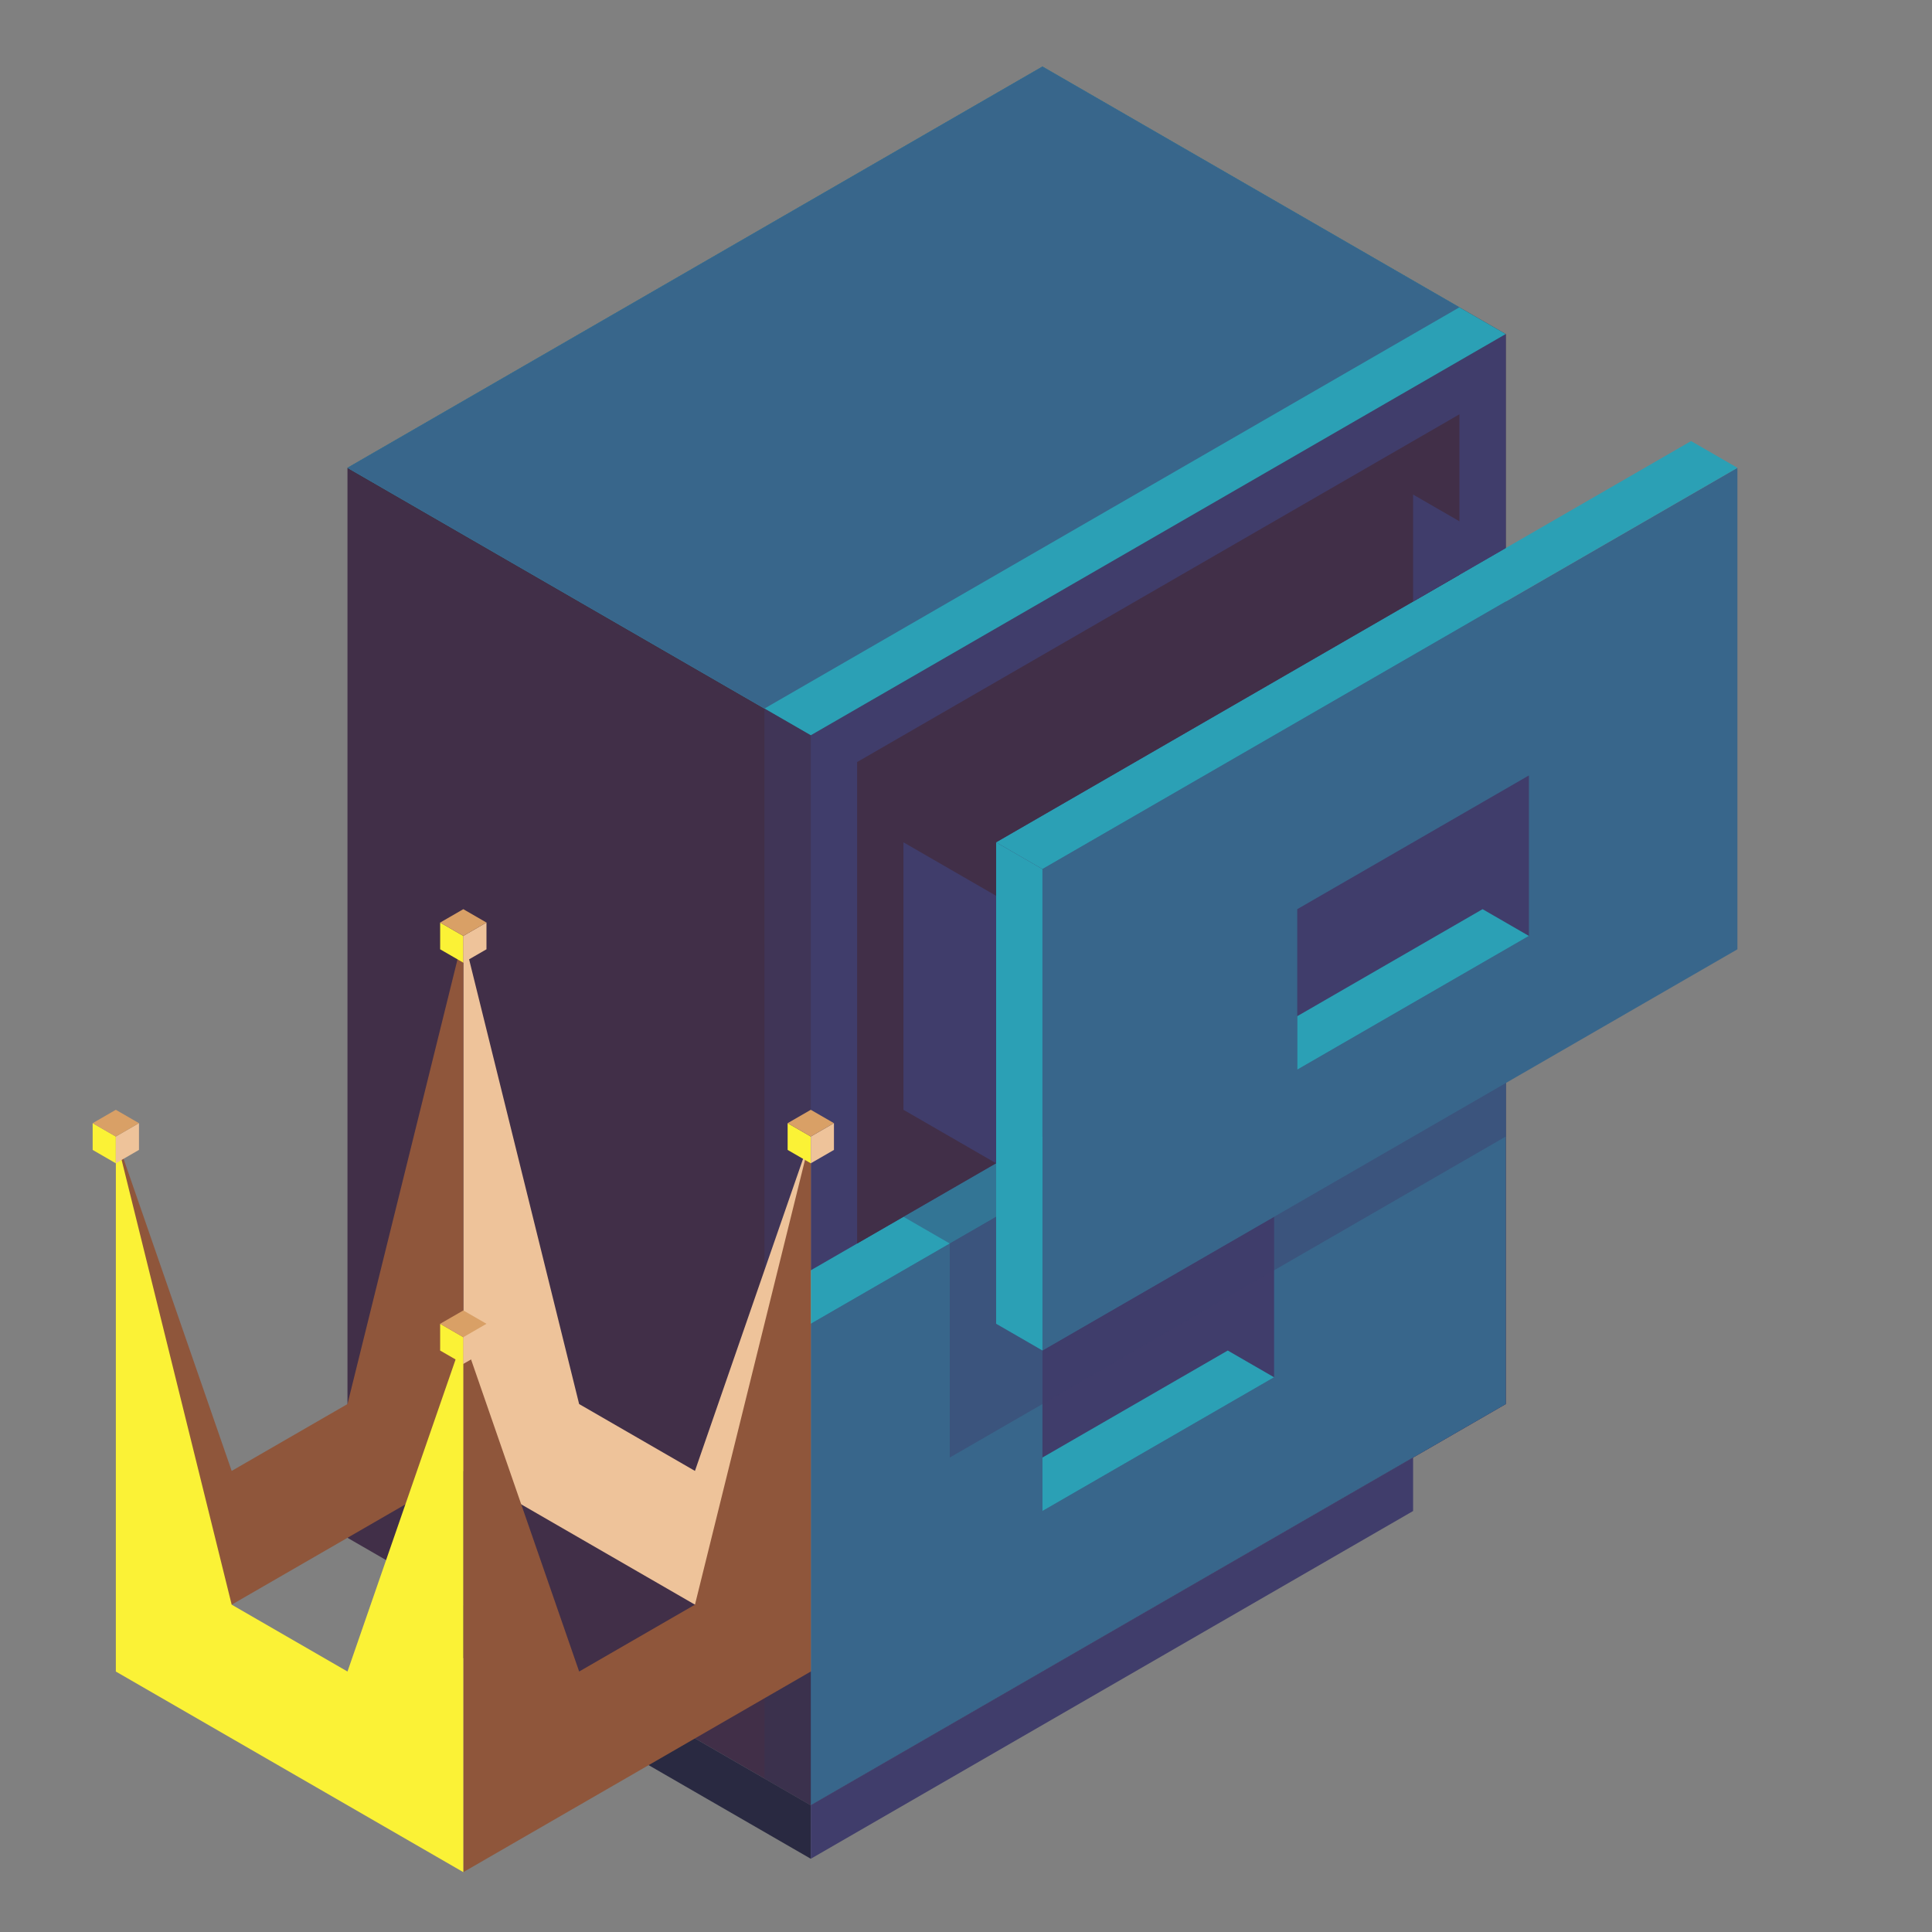 <?xml version="1.0" encoding="UTF-8" standalone="no"?>
<!-- Created with Inkscape (http://www.inkscape.org/) -->

<svg
   width="136.533"
   height="136.533"
   id="svg4152"
   version="1.1"
   inkscape:version="1.1.2 (0a00cf5339, 2022-02-04)"
   viewBox="0.0 0.0 136.533 136.533"
   sodipodi:docname="1.svg"
   xmlns:inkscape="http://www.inkscape.org/namespaces/inkscape"
   xmlns:sodipodi="http://sodipodi.sourceforge.net/DTD/sodipodi-0.dtd"
   xmlns="http://www.w3.org/2000/svg"
   xmlns:svg="http://www.w3.org/2000/svg"
   xmlns:rdf="http://www.w3.org/1999/02/22-rdf-syntax-ns#"
   xmlns:cc="http://creativecommons.org/ns#"
   xmlns:dc="http://purl.org/dc/elements/1.1/">
  <rect x="0.0" y="0.0" width="136.533" height="136.533" fill="#808080" stroke="none"/>
  <defs
     id="defs4154" />
  <sodipodi:namedview
     id="base"
     pagecolor="#1e222d"
     bordercolor="#666666"
     borderopacity="1.0"
     inkscape:pageopacity="0"
     inkscape:pageshadow="2"
     inkscape:zoom="2.8284271"
     inkscape:cx="65.407378"
     inkscape:cy="80.25662"
     inkscape:current-layer="layer1"
     showgrid="true"
     inkscape:document-units="px"
     inkscape:grid-bbox="true"
     inkscape:window-width="1920"
     inkscape:window-height="1027"
     inkscape:window-x="0"
     inkscape:window-y="0"
     inkscape:window-maximized="1"
     inkscape:snap-bbox="true"
     inkscape:bbox-paths="true"
     inkscape:bbox-nodes="true"
     inkscape:snap-bbox-edge-midpoints="true"
     inkscape:snap-bbox-midpoints="true"
     inkscape:object-paths="true"
     inkscape:snap-intersection-paths="true"
     inkscape:object-nodes="true"
     inkscape:snap-smooth-nodes="true"
     inkscape:snap-midpoints="true"
     inkscape:snap-object-midpoints="true"
     inkscape:snap-center="true"
     inkscape:snap-global="true"
     inkscape:snap-page="false"
     inkscape:snap-grids="true"
     showguides="false"
     inkscape:snap-nodes="true"
     inkscape:snap-others="true"
     inkscape:snap-to-guides="false"
     inkscape:pagecheckerboard="0">
    <inkscape:grid
       type="axonomgrid"
       id="grid4835"
       units="mm"
       empspacing="5"
       spacingy="1.89" />
  </sodipodi:namedview>
  <g
     id="layer1"
     inkscape:label="Layer 1"
     inkscape:groupmode="layer"
     transform="matrix(1.067 0 0 1.067 0 68.267)">
    <g
       id="g936"
       transform="translate(-115.072,-22.146)">
      <g
         id="g6355"
         transform="translate(-905.236,1151.134)">
        <path
           style="opacity:1;fill:#412f48;fill-opacity:1;stroke:none;stroke-width:1.9;stroke-linecap:square;stroke-linejoin:round;stroke-miterlimit:4;stroke-dasharray:none;stroke-dashoffset:0;stroke-opacity:0.522"
           d="m 1043.322,-1161.984 46.029,-26.575 30.686,17.716 v 31.89 l -3.069,1.772 v 3.543 l 3.069,1.772 v 31.89 l -46.029,26.575 -30.686,-17.716 z"
           id="path6309"
           inkscape:connector-curvature="0"
           sodipodi:nodetypes="ccccccccccc" />
        <path
           sodipodi:nodetypes="cccccccccccc"
           inkscape:connector-curvature="0"
           id="path6311"
           d="m 1120.037,-1170.843 -46.029,26.575 v 70.866 l 46.029,-26.575 v -24.803 -7.087 l -3.069,-1.772 v -3.543 l 3.069,-1.772 v -10.63 -3.543 z"
           style="opacity:1;fill:#403d6b;fill-opacity:1;stroke:none;stroke-width:1.9;stroke-linecap:square;stroke-linejoin:round;stroke-miterlimit:4;stroke-dasharray:none;stroke-dashoffset:0;stroke-opacity:0.522" />
        <path
           style="opacity:1;fill:#38668b;fill-opacity:1;stroke:none;stroke-width:1.9;stroke-linecap:square;stroke-linejoin:round;stroke-miterlimit:4;stroke-dasharray:none;stroke-dashoffset:0;stroke-opacity:0.522"
           d="m 1120.037,-1131.866 -46.029,26.575 v 31.89 l 46.029,-26.575 z"
           id="path6313"
           inkscape:connector-curvature="0"
           sodipodi:nodetypes="ccccc" />
        <path
           sodipodi:nodetypes="ccccc"
           style="opacity:1;fill:#2ba0b5;fill-opacity:1;stroke:none;stroke-width:1.9;stroke-linecap:square;stroke-linejoin:round;stroke-miterlimit:4;stroke-dasharray:none;stroke-dashoffset:0;stroke-opacity:0.522"
           d="m 1043.322,-1161.984 30.686,17.716 46.029,-26.575 -30.686,-17.716 z"
           id="path6317"
           inkscape:connector-curvature="0" />
        <path
           style="opacity:1;fill:#403d6b;fill-opacity:1;stroke:none;stroke-width:1.9;stroke-linecap:square;stroke-linejoin:round;stroke-miterlimit:4;stroke-dasharray:none;stroke-dashoffset:0;stroke-opacity:0.522"
           d="m 1089.351,-1138.953 15.343,-8.858 v 10.63 l -15.343,8.858 v -10.63"
           id="path6319"
           inkscape:connector-curvature="0"
           sodipodi:nodetypes="ccccc" />
        <path
           style="opacity:1;fill:#2ba0b5;fill-opacity:1;stroke:none;stroke-width:1.9;stroke-linecap:square;stroke-linejoin:round;stroke-miterlimit:4;stroke-dasharray:none;stroke-dashoffset:0;stroke-opacity:0.522"
           d="m 1120.037,-1131.866 -3.069,-1.772 -46.029,26.575 3.068,1.772 z"
           id="path6323"
           inkscape:connector-curvature="0"
           sodipodi:nodetypes="ccccc" />
        <path
           sodipodi:nodetypes="ccccc"
           inkscape:connector-curvature="0"
           id="path6325"
           d="m 1089.351,-1103.52 15.343,-8.858 v 10.63 l -15.343,8.858 v -10.63"
           style="opacity:1;fill:#403d6b;fill-opacity:1;stroke:none;stroke-width:1.9;stroke-linecap:square;stroke-linejoin:round;stroke-miterlimit:4;stroke-dasharray:none;stroke-dashoffset:0;stroke-opacity:0.522" />
        <path
           sodipodi:nodetypes="ccccc"
           inkscape:connector-curvature="0"
           id="path6327"
           d="m 1089.351,-1096.433 12.274,-7.087 3.069,1.772 -15.343,8.858 z"
           style="opacity:1;fill:#2ba0b5;fill-opacity:1;stroke:none;stroke-width:1.9;stroke-linecap:square;stroke-linejoin:round;stroke-miterlimit:4;stroke-dasharray:none;stroke-dashoffset:0;stroke-opacity:0.522" />
        <path
           sodipodi:nodetypes="ccccc"
           inkscape:connector-curvature="0"
           id="path6315"
           d="m 1135.38,-1161.984 -46.029,26.575 v 31.89 l 46.029,-26.575 z"
           style="opacity:1;fill:#38668b;fill-opacity:1;stroke:none;stroke-width:1.9;stroke-linecap:square;stroke-linejoin:round;stroke-miterlimit:4;stroke-dasharray:none;stroke-dashoffset:0;stroke-opacity:0.522" />
        <path
           sodipodi:nodetypes="ccccc"
           style="opacity:1;fill:#403d6b;fill-opacity:0.432;stroke:none;stroke-width:1.9;stroke-linecap:square;stroke-linejoin:round;stroke-miterlimit:4;stroke-dasharray:none;stroke-dashoffset:0;stroke-opacity:0.522"
           d="m 1070.939,-1146.039 3.068,1.772 v 35.433 l -3.069,1.772 z"
           id="path6329"
           inkscape:connector-curvature="0" />
        <path
           inkscape:connector-curvature="0"
           id="path6331"
           d="m 1070.939,-1107.063 3.068,1.772 v 31.89 l -3.068,-1.772 z"
           style="opacity:1;fill:#353555;fill-opacity:0.432;stroke:none;stroke-width:1.9;stroke-linecap:square;stroke-linejoin:round;stroke-miterlimit:4;stroke-dasharray:none;stroke-dashoffset:0;stroke-opacity:0.522" />
        <path
           style="opacity:1;fill:#38668b;fill-opacity:1;stroke:none;stroke-width:1.9;stroke-linecap:square;stroke-linejoin:round;stroke-miterlimit:4;stroke-dasharray:none;stroke-dashoffset:0;stroke-opacity:0.522"
           d="m 1043.322,-1161.984 27.617,15.945 46.029,-26.575 -27.617,-15.945 z"
           id="path6333"
           inkscape:connector-curvature="0" />
        <path
           style="opacity:1;fill:#292941;fill-opacity:1;stroke:none;stroke-width:1.9;stroke-linecap:square;stroke-linejoin:round;stroke-miterlimit:4;stroke-dasharray:none;stroke-dashoffset:0;stroke-opacity:0.522"
           d="m 1046.391,-1089.347 v 3.543 l 27.617,15.945 v -3.543 l -27.617,-15.945"
           id="path6337"
           inkscape:connector-curvature="0"
           sodipodi:nodetypes="ccccc" />
        <path
           style="opacity:1;fill:#403d6b;fill-opacity:1;stroke:none;stroke-width:1.9;stroke-linecap:square;stroke-linejoin:round;stroke-miterlimit:4;stroke-dasharray:none;stroke-dashoffset:0;stroke-opacity:0.522"
           d="m 1074.008,-1073.402 v 3.543 l 39.892,-23.032 v -3.543"
           id="path6339"
           inkscape:connector-curvature="0"
           sodipodi:nodetypes="cccc" />
        <path
           inkscape:connector-curvature="0"
           id="path6341"
           d="m 1106.228,-1132.752 15.343,-8.858 v 10.63 l -15.343,8.858 z"
           style="opacity:1;fill:#403d6b;fill-opacity:1;stroke:none;stroke-width:4;stroke-linecap:round;stroke-linejoin:round;stroke-miterlimit:4;stroke-dasharray:none;stroke-dashoffset:0;stroke-opacity:1" />
        <path
           style="opacity:1;fill:#2ba0b5;fill-opacity:1;stroke:none;stroke-width:1.9;stroke-linecap:square;stroke-linejoin:round;stroke-miterlimit:4;stroke-dasharray:none;stroke-dashoffset:0;stroke-opacity:0.522"
           d="m 1106.228,-1125.665 12.274,-7.087 3.069,1.772 -15.343,8.858 z"
           id="path6321"
           inkscape:connector-curvature="0"
           sodipodi:nodetypes="ccccc" />
        <path
           inkscape:connector-curvature="0"
           id="path6343"
           d="m 1086.282,-1137.181 3.069,1.772 46.029,-26.575 -3.069,-1.772 -46.029,26.575"
           style="opacity:1;fill:#2ba0b5;fill-opacity:1;stroke:none;stroke-width:4;stroke-linecap:round;stroke-linejoin:round;stroke-miterlimit:4;stroke-dasharray:none;stroke-dashoffset:0;stroke-opacity:1" />
        <path
           sodipodi:nodetypes="ccccc"
           inkscape:connector-curvature="0"
           id="path6345"
           d="m 1086.282,-1137.181 v 31.89 l 3.069,1.772 v -31.89 l -3.069,-1.772"
           style="opacity:1;fill:#2ba0b5;fill-opacity:1;stroke:none;stroke-width:4;stroke-linecap:round;stroke-linejoin:round;stroke-miterlimit:4;stroke-dasharray:none;stroke-dashoffset:0;stroke-opacity:1" />
        <path
           inkscape:connector-curvature="0"
           id="path6347"
           d="m 1077.076,-1142.496 39.892,-23.032 v 10.63 l -30.686,17.716 v 21.26 l -9.206,5.315 v -31.89"
           style="opacity:1;fill:#412f48;fill-opacity:1;stroke:none;stroke-width:4;stroke-linecap:round;stroke-linejoin:round;stroke-miterlimit:4;stroke-dasharray:none;stroke-dashoffset:0;stroke-opacity:1" />
        <path
           sodipodi:nodetypes="ccccc"
           inkscape:connector-curvature="0"
           id="path6349"
           d="m 1080.145,-1137.181 6.137,3.543 v 17.716 l -6.137,-3.543 v -17.716"
           style="opacity:1;fill:#403d6b;fill-opacity:1;stroke:none;stroke-width:4;stroke-linecap:round;stroke-linejoin:round;stroke-miterlimit:4;stroke-dasharray:none;stroke-dashoffset:0;stroke-opacity:1" />
        <path
           inkscape:connector-curvature="0"
           id="path6351"
           d="m 1113.9,-1160.213 6.137,3.543 -6.137,3.543 v -7.087"
           style="opacity:1;fill:#403d6b;fill-opacity:1;stroke:none;stroke-width:4;stroke-linecap:round;stroke-linejoin:round;stroke-miterlimit:4;stroke-dasharray:none;stroke-dashoffset:0;stroke-opacity:1" />
        <path
           inkscape:connector-curvature="0"
           id="path6353"
           d="m 1083.214,-1110.606 v 14.173 l 36.823,-21.26 v -3.543 l -30.686,17.716 -3.069,-1.772 v -10.63 l -6.137,3.543 3.069,1.772"
           style="opacity:1;fill:#403d6b;fill-opacity:0.432;stroke:none;stroke-width:4;stroke-linecap:round;stroke-linejoin:round;stroke-miterlimit:4;stroke-dasharray:none;stroke-dashoffset:0;stroke-opacity:1" />
      </g>
    </g>
    <g
       id="g1939"
       transform="translate(84.386,-31.004)">
      <path
         style="opacity:1;fill:#eec39a;stroke-width:0.937;stroke-linecap:round;stroke-linejoin:round"
         d="m -53.7,29.012 7.671,31.004 7.671,4.429 7.671,-22.146 V 77.732 L -53.7,64.445 V 29.012"
         id="path1501" />
      <path
         style="opacity:1;fill:#8f563b;stroke-width:0.937;stroke-linecap:round;stroke-linejoin:round"
         d="M -53.7,91.019 -30.686,77.732 V 42.299 l -7.671,31.004 -7.671,4.429 -7.671,-22.146 V 91.019"
         id="path884" />
      <path
         style="opacity:1;fill:#8f563b;stroke-width:0.937;stroke-linecap:round;stroke-linejoin:round"
         d="m -53.7,29.012 -7.671,31.004 -7.671,4.429 -7.671,-22.146 v 35.433 l 23.014,-13.287 z"
         id="path1151" />
      <path
         style="opacity:1;fill:#fbf236;stroke-width:0.937;stroke-linecap:round;stroke-linejoin:round"
         d="M -76.715,77.732 -53.7,91.019 V 55.586 l -7.671,22.146 -7.671,-4.429 -7.671,-31.004 z"
         id="path886" />
      <g
         id="g1830"
         transform="translate(-3.069,3.543)">
        <path
           style="opacity:1;fill:#fbf236;stroke-width:0.937;stroke-linecap:round;stroke-linejoin:round"
           d="m -75.18,37.87 1.534,0.886 v 1.772 l -1.534,-0.886 v -1.772"
           id="path1705" />
        <path
           style="opacity:1;fill:#eec39a;stroke-width:0.937;stroke-linecap:round;stroke-linejoin:round"
           d="m -73.646,40.527 1.534,-0.886 v -1.772 l -1.534,0.886 v 1.772"
           id="path1707" />
        <path
           style="opacity:1;fill:#d9a066;stroke-width:0.937;stroke-linecap:round;stroke-linejoin:round"
           d="m -75.18,37.87 1.534,-0.886 1.534,0.886 -1.534,0.886 z"
           id="path1709" />
      </g>
      <g
         id="g1830-3"
         transform="translate(19.946,-9.744)">
        <path
           style="opacity:1;fill:#fbf236;stroke-width:0.937;stroke-linecap:round;stroke-linejoin:round"
           d="m -75.18,37.87 1.534,0.886 v 1.772 l -1.534,-0.886 v -1.772"
           id="path1705-6" />
        <path
           style="opacity:1;fill:#eec39a;stroke-width:0.937;stroke-linecap:round;stroke-linejoin:round"
           d="m -73.646,40.527 1.534,-0.886 v -1.772 l -1.534,0.886 v 1.772"
           id="path1707-7" />
        <path
           style="opacity:1;fill:#d9a066;stroke-width:0.937;stroke-linecap:round;stroke-linejoin:round"
           d="m -75.18,37.87 1.534,-0.886 1.534,0.886 -1.534,0.886 z"
           id="path1709-5" />
      </g>
      <g
         id="g1830-35"
         transform="translate(19.946,16.831)">
        <path
           style="opacity:1;fill:#fbf236;stroke-width:0.937;stroke-linecap:round;stroke-linejoin:round"
           d="m -75.18,37.87 1.534,0.886 v 1.772 l -1.534,-0.886 v -1.772"
           id="path1705-62" />
        <path
           style="opacity:1;fill:#eec39a;stroke-width:0.937;stroke-linecap:round;stroke-linejoin:round"
           d="m -73.646,40.527 1.534,-0.886 v -1.772 l -1.534,0.886 v 1.772"
           id="path1707-9" />
        <path
           style="opacity:1;fill:#d9a066;stroke-width:0.937;stroke-linecap:round;stroke-linejoin:round"
           d="m -75.18,37.87 1.534,-0.886 1.534,0.886 -1.534,0.886 z"
           id="path1709-1" />
      </g>
      <g
         id="g1830-2"
         transform="translate(42.96,3.543)">
        <path
           style="opacity:1;fill:#fbf236;stroke-width:0.937;stroke-linecap:round;stroke-linejoin:round"
           d="m -75.18,37.87 1.534,0.886 v 1.772 l -1.534,-0.886 v -1.772"
           id="path1705-7" />
        <path
           style="opacity:1;fill:#eec39a;stroke-width:0.937;stroke-linecap:round;stroke-linejoin:round"
           d="m -73.646,40.527 1.534,-0.886 v -1.772 l -1.534,0.886 v 1.772"
           id="path1707-0" />
        <path
           style="opacity:1;fill:#d9a066;stroke-width:0.937;stroke-linecap:round;stroke-linejoin:round"
           d="m -75.18,37.87 1.534,-0.886 1.534,0.886 -1.534,0.886 z"
           id="path1709-9" />
      </g>
    </g>
  </g>
</svg>
